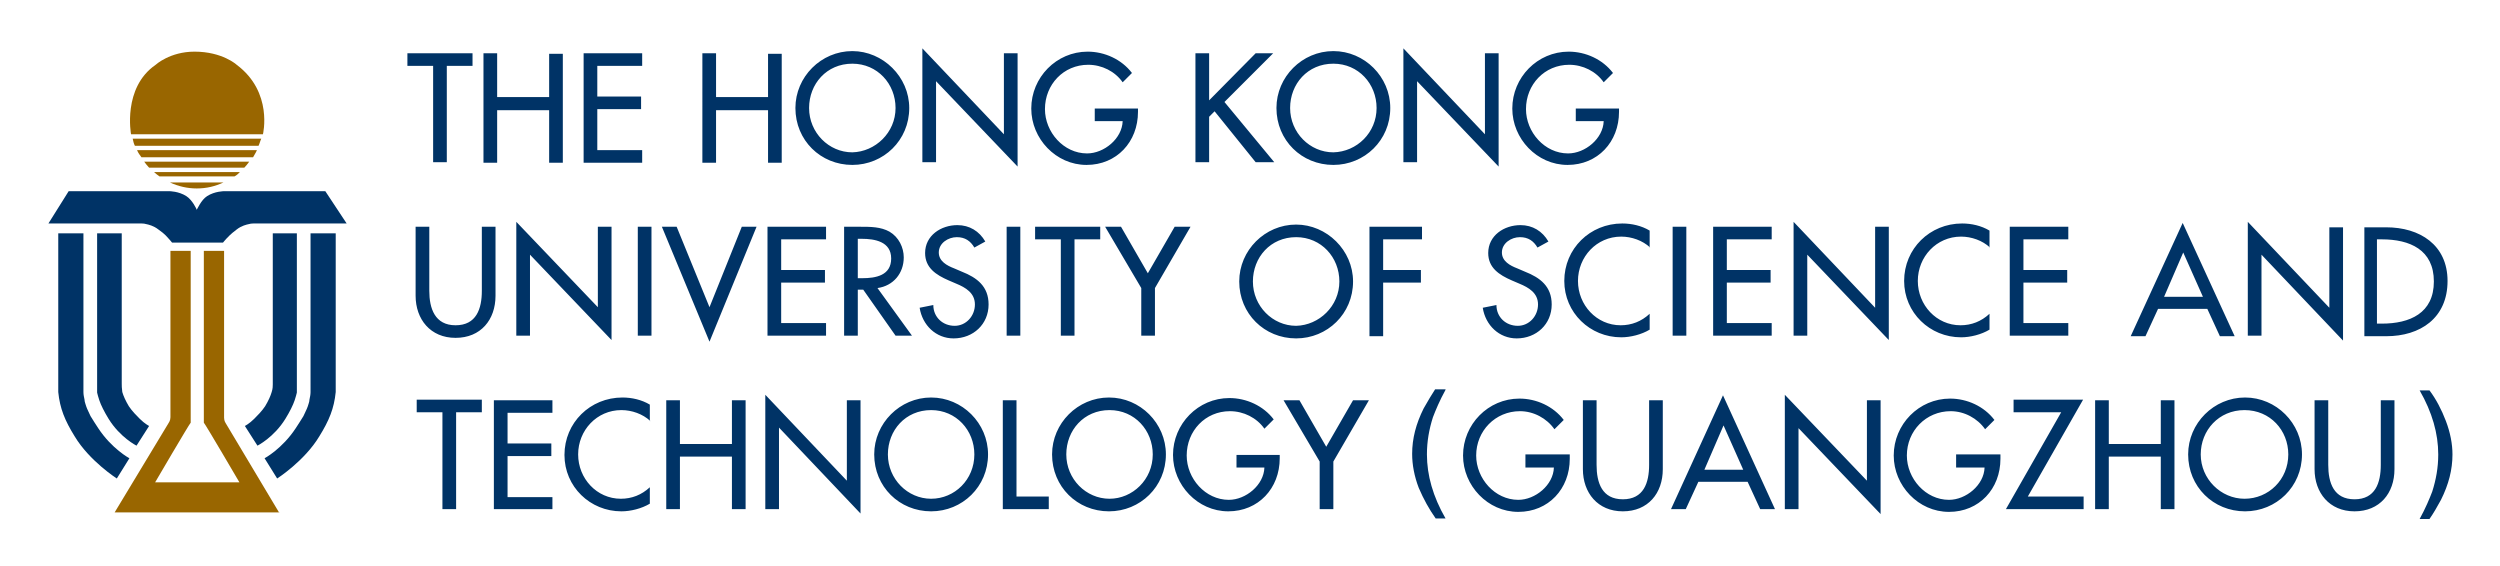 <svg xmlns="http://www.w3.org/2000/svg" role="img" viewBox="-6.00 -8.00 454.74 102.99"><title>The Hong Kong University of Science and Technology (Guangzhou) (member) logo</title><path fill="#960" d="M44.812 85.308l-9.755-16.325s-.298-.398-.298-.996v-30.36h-3.683v31.256c.298.299 6.47 10.85 6.47 10.85h-15.33s6.172-10.551 6.471-10.85V37.627h-3.684v30.261c0 .597-.298.995-.298.995L14.85 85.208h29.962zm-2.986-68.884s1.891-7.664-4.778-12.641c0 0-2.588-2.389-7.665-2.389-4.479 0-7.067 2.389-7.067 2.389-6.072 4.18-4.48 12.641-4.48 12.641h23.99zm-23.293 2.091H41.03c.199-.398.298-.896.497-1.294H18.135c.1.498.199.896.398 1.294zm22.198.796h-21.8c.199.498.498.896.797 1.294h20.306c.199-.398.498-.796.697-1.294zm-19.61 3.186h17.321c.298-.299.597-.697.896-1.095H20.225c.299.398.598.796.896 1.095zm1.892 1.592H36.65c.398-.199.697-.497.995-.796H22.017c.299.299.597.498.996.796zm1.891 1.095c1.493.697 3.185 1.095 4.877 1.095 1.792 0 3.385-.398 4.878-1.095h-9.755z"/><path fill="#036" d="M53.174 26.777H34.759s-1.693 0-3.086.896c-1.095.697-1.792 2.389-1.892 2.488 0-.099-.796-1.791-1.891-2.488-1.393-.896-3.086-.896-3.086-.896H6.489L2.806 32.65h16.922s.497 0 .796.099c.498.1 1.394.299 2.29.996 1.294.896 1.592 1.393 1.891 1.692.199.199.597.697.597.697h9.258s.398-.498.597-.697c.298-.299.697-.796 1.891-1.692.896-.697 1.792-.896 2.29-.996.298-.099.796-.099.796-.099h16.922l-3.882-5.873zM4.597 34.442v28.867c.299 2.986 1.195 5.176 2.987 8.063 2.687 4.479 7.664 7.665 7.664 7.665l2.29-3.683s-3.186-1.693-5.674-5.475c-.498-.797-.996-1.493-1.394-2.19-.298-.697-.597-1.195-.796-1.792-.1-.398-.299-.796-.299-1.194-.099-.498-.199-.896-.199-1.394V34.442H4.597z"/><path fill="#036" d="M11.665 34.442v28.966c.099.399.199.797.398 1.394.299.896.896 2.09 1.692 3.384 2.091 3.385 5.077 4.878 5.077 4.878l2.289-3.583s-.796-.399-1.692-1.295c-.597-.597-1.394-1.393-1.991-2.289-.597-.995-.995-1.891-1.194-2.588-.1-.697-.1-1.195-.1-1.493V34.442h-4.479zm43.4 0v28.867c-.298 2.986-1.194 5.176-2.986 8.063-2.688 4.479-7.665 7.665-7.665 7.665l-2.289-3.683s3.185-1.693 5.674-5.475c.497-.797.995-1.493 1.393-2.19.299-.697.597-1.195.797-1.792.099-.398.298-.796.298-1.194.1-.498.199-.896.199-1.394V34.442h4.579z"/><path fill="#036" d="M47.998 34.442v28.966c-.1.399-.199.797-.398 1.394-.299.896-.896 2.09-1.693 3.384-2.09 3.385-5.076 4.878-5.076 4.878l-2.29-3.583s.797-.399 1.692-1.295c.598-.597 1.394-1.393 1.991-2.289.598-.995.996-1.891 1.195-2.588.199-.597.199-1.095.199-1.394V34.442h4.38zm28.967 50.169h-2.489V66.992h-4.679v-2.289h11.846v2.289h-4.678v17.619zm6.868-19.809h10.651v2.29h-8.162v5.574h7.963v2.289h-7.963v7.466h8.162v2.19H83.833V64.802zm28.469 3.783c-1.394-1.294-3.384-1.991-5.276-1.991-4.479 0-7.864 3.683-7.864 8.063 0 4.38 3.385 8.063 7.765 8.063 1.991 0 3.782-.697 5.276-2.091v2.987c-1.494.895-3.484 1.393-5.177 1.393-5.674 0-10.352-4.479-10.352-10.253 0-5.873 4.678-10.452 10.551-10.452 1.693 0 3.484.399 4.978 1.294v2.987zm14.832 4.18v-7.963h2.488v19.809h-2.488v-9.556h-9.457v9.556h-2.488V64.802h2.488v7.963h9.457zm6.072-8.958l14.832 15.628V64.802h2.488v20.605l-14.831-15.628v14.832h-2.489V63.807zm40.514 10.85c0 5.873-4.679 10.352-10.353 10.352-5.773 0-10.352-4.479-10.352-10.352 0-5.674 4.678-10.353 10.352-10.353s10.353 4.679 10.353 10.353zm-2.489 0c0-4.38-3.285-8.063-7.864-8.063-4.678 0-7.864 3.683-7.864 8.063 0 4.479 3.584 8.063 7.864 8.063 4.281 0 7.864-3.484 7.864-8.063zm7.565 7.665h5.973v2.289h-8.362V64.802h2.489v17.52zm27.275-7.665c0 5.873-4.679 10.352-10.352 10.352-5.774 0-10.353-4.479-10.353-10.352 0-5.674 4.679-10.353 10.353-10.353 5.673 0 10.352 4.679 10.352 10.353zm-2.389 0c0-4.38-3.285-8.063-7.864-8.063-4.678 0-7.864 3.683-7.864 8.063 0 4.479 3.584 8.063 7.864 8.063 4.181 0 7.864-3.484 7.864-8.063zm23.094-.1v.797c0 5.474-3.882 9.655-9.357 9.655-5.575 0-10.054-4.778-10.054-10.253 0-5.674 4.579-10.352 10.253-10.352 3.086 0 6.171 1.393 8.063 3.882l-1.692 1.692c-1.394-1.991-3.783-3.185-6.272-3.185-4.479 0-7.863 3.583-7.863 8.063 0 4.181 3.384 8.063 7.664 8.063 3.086 0 6.371-2.688 6.471-5.873h-5.077v-2.29h7.864zm.697-9.755h2.886l4.878 8.461 4.877-8.461h2.887l-6.47 11.149v8.66h-2.489v-8.66l-6.569-11.149zM75.272 21.501h-2.488V3.982h-4.679v-2.29h11.846v2.29h-4.679v17.519zM93.887 9.755V1.792h2.488v19.809h-2.488v-9.556H84.43v9.556h-2.488V1.692h2.488v7.964h9.457zm6.271-8.063h10.651v2.29h-8.163v5.574h7.964v2.29h-7.964v7.465h8.163v2.29h-10.651V1.692zm33.546 8.063V1.792h2.488v19.809h-2.488v-9.556h-9.457v9.556h-2.488V1.692h2.488v7.964h9.457zm25.682 1.891c0 5.873-4.679 10.353-10.353 10.353-5.773 0-10.352-4.48-10.352-10.353 0-5.673 4.678-10.352 10.352-10.352 5.575 0 10.353 4.679 10.353 10.352zm-2.489 0c0-4.379-3.285-8.062-7.864-8.062-4.678 0-7.864 3.683-7.864 8.062 0 4.48 3.584 8.063 7.864 8.063 4.181-.099 7.864-3.583 7.864-8.063zm4.878-10.85l14.831 15.628V1.692h2.489v20.605L164.263 6.769v14.732h-2.488V.796zm39.219 10.751v.796c0 5.475-3.882 9.656-9.357 9.656-5.574 0-10.053-4.778-10.053-10.253 0-5.674 4.578-10.352 10.252-10.352 3.086 0 6.172 1.393 8.063 3.882l-1.692 1.692c-1.393-1.991-3.783-3.185-6.271-3.185-4.479 0-7.864 3.583-7.864 8.063 0 4.18 3.385 8.062 7.665 8.062 3.086 0 6.371-2.687 6.47-5.873h-5.077v-2.289h7.864zm21.402-9.855h3.185l-8.859 8.859 9.058 10.95h-3.384l-7.466-9.257-.995.995v8.262h-2.489V1.692h2.489v8.561l8.461-8.561zm24.487 9.954c0 5.873-4.678 10.353-10.352 10.353-5.774 0-10.352-4.48-10.352-10.353 0-5.673 4.678-10.352 10.352-10.352s10.352 4.679 10.352 10.352zm-2.488 0c0-4.379-3.285-8.062-7.864-8.062-4.679 0-7.864 3.683-7.864 8.062 0 4.48 3.584 8.063 7.864 8.063 4.28-.099 7.864-3.583 7.864-8.063zm4.877-10.85l14.832 15.628V1.692h2.489v20.605L251.761 6.769v14.732h-2.489V.796zm39.22 10.751v.796c0 5.475-3.882 9.656-9.357 9.656-5.574 0-10.054-4.778-10.054-10.253 0-5.674 4.579-10.352 10.253-10.352 3.086 0 6.172 1.393 8.063 3.882l-1.692 1.692c-1.394-1.991-3.783-3.185-6.271-3.185-4.48 0-7.864 3.583-7.864 8.063 0 4.18 3.384 8.062 7.665 8.062 3.085 0 6.37-2.687 6.47-5.873h-5.077v-2.289h7.864zm-216.405 21.7v11.647c0 3.185.995 6.271 4.778 6.271 3.783 0 4.778-2.987 4.778-6.271V33.247h2.489v12.542c0 4.38-2.688 7.665-7.267 7.665-4.579 0-7.267-3.384-7.267-7.665V33.247h2.489zm15.827-.896l14.832 15.529V33.247h2.489v20.605L90.403 38.324v14.732h-2.489V32.351zm24.587 20.705h-2.488V33.247h2.488v19.809zm10.552-5.176l5.873-14.633h2.687l-8.56 20.904-8.661-20.904h2.688l5.973 14.633zm10.551-14.633h10.651v2.29h-8.162v5.574h7.963V43.4h-7.963v7.367h8.162v2.289h-10.651V33.247zm26.279 19.809h-2.986l-5.873-8.361h-.995v8.361h-2.489V33.247h2.986c1.792 0 3.683 0 5.276.896 1.692.995 2.588 2.887 2.588 4.679 0 2.886-1.891 5.176-4.778 5.574l6.271 8.66zm-9.854-10.452h.796c2.489 0 5.276-.498 5.276-3.583 0-3.086-2.987-3.584-5.376-3.584h-.696v7.167zm21.202-5.574c-.697-1.195-1.692-1.892-3.185-1.892-1.593 0-3.285 1.095-3.285 2.788 0 1.592 1.493 2.389 2.787 2.886l1.394.598c2.787 1.095 4.877 2.687 4.877 5.972 0 3.584-2.787 6.172-6.37 6.172-3.186 0-5.674-2.389-6.172-5.575l2.488-.497c0 2.19 1.693 3.782 3.883 3.782 2.09 0 3.683-1.791 3.683-3.882 0-2.09-1.693-3.086-3.385-3.782l-1.393-.598c-2.29-.995-4.281-2.289-4.281-4.977 0-3.185 2.887-5.076 5.873-5.076 2.19 0 3.982 1.094 5.077 2.986l-1.991 1.095zm8.362 16.026h-2.489V33.247h2.489v19.809zm9.854 0h-2.488V35.537h-4.679v-2.29h11.846v2.29h-4.679v17.519zm5.575-19.809h2.887l4.877 8.461 4.878-8.461h2.886l-6.47 11.149v8.66h-2.488v-8.66l-6.57-11.149zm45.092 9.954c0 5.873-4.678 10.353-10.352 10.353-5.773 0-10.352-4.48-10.352-10.353 0-5.674 4.678-10.352 10.352-10.352 5.574 0 10.352 4.678 10.352 10.352zm-2.488 0c0-4.379-3.285-8.063-7.864-8.063-4.679 0-7.864 3.684-7.864 8.063 0 4.48 3.584 8.063 7.864 8.063 4.181-.099 7.864-3.583 7.864-8.063zm7.963-7.664v5.574h6.869V43.4h-6.869v9.756h-2.488V33.247h9.556v2.29h-7.068zm28.071 1.493c-.697-1.195-1.692-1.892-3.185-1.892-1.593 0-3.285 1.095-3.285 2.788 0 1.592 1.493 2.389 2.787 2.886l1.394.598c2.787 1.095 4.877 2.687 4.877 5.972 0 3.584-2.787 6.172-6.37 6.172-3.186 0-5.674-2.389-6.172-5.575l2.489-.497c0 2.19 1.692 3.782 3.882 3.782 2.09 0 3.683-1.791 3.683-3.882 0-2.09-1.692-3.086-3.385-3.782l-1.393-.598c-2.29-.995-4.281-2.289-4.281-4.977 0-3.185 2.887-5.076 5.873-5.076 2.19 0 3.982 1.094 5.077 2.986l-1.991 1.095zm20.506 0c-1.394-1.294-3.385-1.991-5.276-1.991-4.479 0-7.864 3.683-7.864 8.063 0 4.38 3.385 8.063 7.765 8.063 1.99 0 3.782-.697 5.275-2.091v2.887c-1.493.896-3.484 1.394-5.176 1.394-5.674 0-10.352-4.48-10.352-10.253 0-5.873 4.678-10.452 10.551-10.452 1.692 0 3.484.398 4.977 1.294v3.086zm6.57 16.026h-2.489V33.247h2.489v19.809zm4.877-19.809h10.651v2.29h-8.162v5.574h7.963V43.4h-7.963v7.367h8.162v2.289h-10.651V33.247zm14.633-.896l14.832 15.628V33.247h2.488v20.605l-14.831-15.528v14.732h-2.489V32.351zm35.736 4.679c-1.394-1.294-3.385-1.991-5.276-1.991-4.479 0-7.864 3.683-7.864 8.063 0 4.38 3.385 8.063 7.764 8.063 1.991 0 3.783-.697 5.276-2.091v2.887c-1.493.896-3.484 1.394-5.176 1.394-5.674 0-10.352-4.48-10.352-10.253 0-5.873 4.678-10.452 10.551-10.452 1.692 0 3.484.398 4.977 1.294v3.086zm3.583-3.783h10.651v2.29h-8.162v5.574h7.963V43.4h-7.963v7.367h8.162v2.289h-10.651V33.247zm26.976 14.931l-2.289 4.978h-2.688l9.457-20.606 9.456 20.606h-2.688l-2.289-4.978h-8.959zm4.579-10.252l-3.484 8.063h7.068l-3.584-8.063zm11.746-5.575l14.832 15.628V33.347h2.489v20.605l-14.832-15.628v14.732h-2.489V32.351zm21.103.996h4.081c6.072 0 11.149 3.185 11.149 9.755 0 6.769-4.977 10.054-11.149 10.054h-3.981V33.347zm2.389 17.519h.896c5.077 0 9.457-1.891 9.457-7.665 0-5.773-4.38-7.664-9.457-7.664h-.896v15.329zM279.533 74.657v.796c0 5.475-3.882 9.656-9.357 9.656-5.574 0-10.054-4.778-10.054-10.253 0-5.674 4.579-10.353 10.253-10.353 3.086 0 6.172 1.394 8.063 3.883l-1.692 1.692c-1.394-1.991-3.783-3.285-6.271-3.285-4.48 0-7.964 3.583-7.964 8.063 0 4.181 3.385 8.063 7.665 8.063 3.086 0 6.371-2.688 6.47-5.873h-5.176v-2.389h8.063zm4.878-9.855v11.746c0 3.285.995 6.271 4.778 6.271 3.782 0 4.778-2.986 4.778-6.271V64.802h2.488v12.542c0 4.38-2.687 7.665-7.266 7.665-4.579 0-7.267-3.384-7.267-7.665V64.802h2.489zm18.515 14.832l-2.29 4.977h-2.687l9.456-20.705 9.457 20.705h-2.688l-2.29-4.977h-8.958zm4.579-10.253l-3.484 8.063h7.067l-3.583-8.063zm11.148-5.574l14.932 15.628V64.802h2.488v20.705l-14.931-15.628v14.732h-2.489V63.807zm39.22 10.85v.796c0 5.475-3.882 9.656-9.357 9.656-5.574 0-10.054-4.778-10.054-10.253 0-5.674 4.579-10.353 10.253-10.353 3.086 0 6.172 1.394 8.063 3.883l-1.692 1.692c-1.394-1.991-3.783-3.285-6.271-3.285-4.48 0-7.964 3.583-7.964 8.063 0 4.181 3.385 8.063 7.665 8.063 3.086 0 6.371-2.688 6.47-5.873h-5.176v-2.389h8.063zm15.13 7.665v2.289h-14.135l10.054-17.619h-8.66v-2.289h12.642L362.85 82.322h10.153zm14.036-9.557v-7.963h2.488v19.809h-2.488v-9.556h-9.457v9.556h-2.488V64.802h2.488v7.963h9.457zm25.682 1.892c0 5.873-4.679 10.352-10.353 10.352-5.773 0-10.352-4.479-10.352-10.352 0-5.674 4.679-10.353 10.352-10.353 5.674 0 10.353 4.679 10.353 10.353zm-2.489 0c0-4.38-3.285-8.063-7.963-8.063-4.679 0-7.964 3.683-7.964 8.063 0 4.479 3.684 8.063 7.964 8.063 4.38 0 7.963-3.484 7.963-8.063zm7.267-9.855v11.746c0 3.285.995 6.271 4.778 6.271 3.783 0 4.778-2.986 4.778-6.271V64.802h2.488v12.542c0 4.38-2.687 7.665-7.266 7.665-4.579 0-7.267-3.384-7.267-7.665V64.802h2.489zm-160.562-1.891c-1.095 1.991-1.792 3.683-2.289 4.977-.697 2.19-1.095 4.38-1.095 6.769 0 3.782 1.095 7.665 3.384 11.646h-1.792c-1.194-1.692-2.19-3.484-3.085-5.574-.797-2.091-1.195-4.181-1.195-6.172 0-2.787.697-5.475 2.09-8.262.797-1.393 1.493-2.588 2.091-3.484h1.891zm183.158 11.746c0 2.787-.697 5.475-2.09 8.262-.697 1.294-1.394 2.488-2.091 3.484h-1.792c1.095-1.991 1.792-3.683 2.29-4.977.697-2.19 1.095-4.38 1.095-6.769 0-3.783-1.095-7.665-3.385-11.647h1.792c1.195 1.593 2.19 3.484 2.986 5.575.797 2.09 1.195 4.18 1.195 6.072z"/></svg>